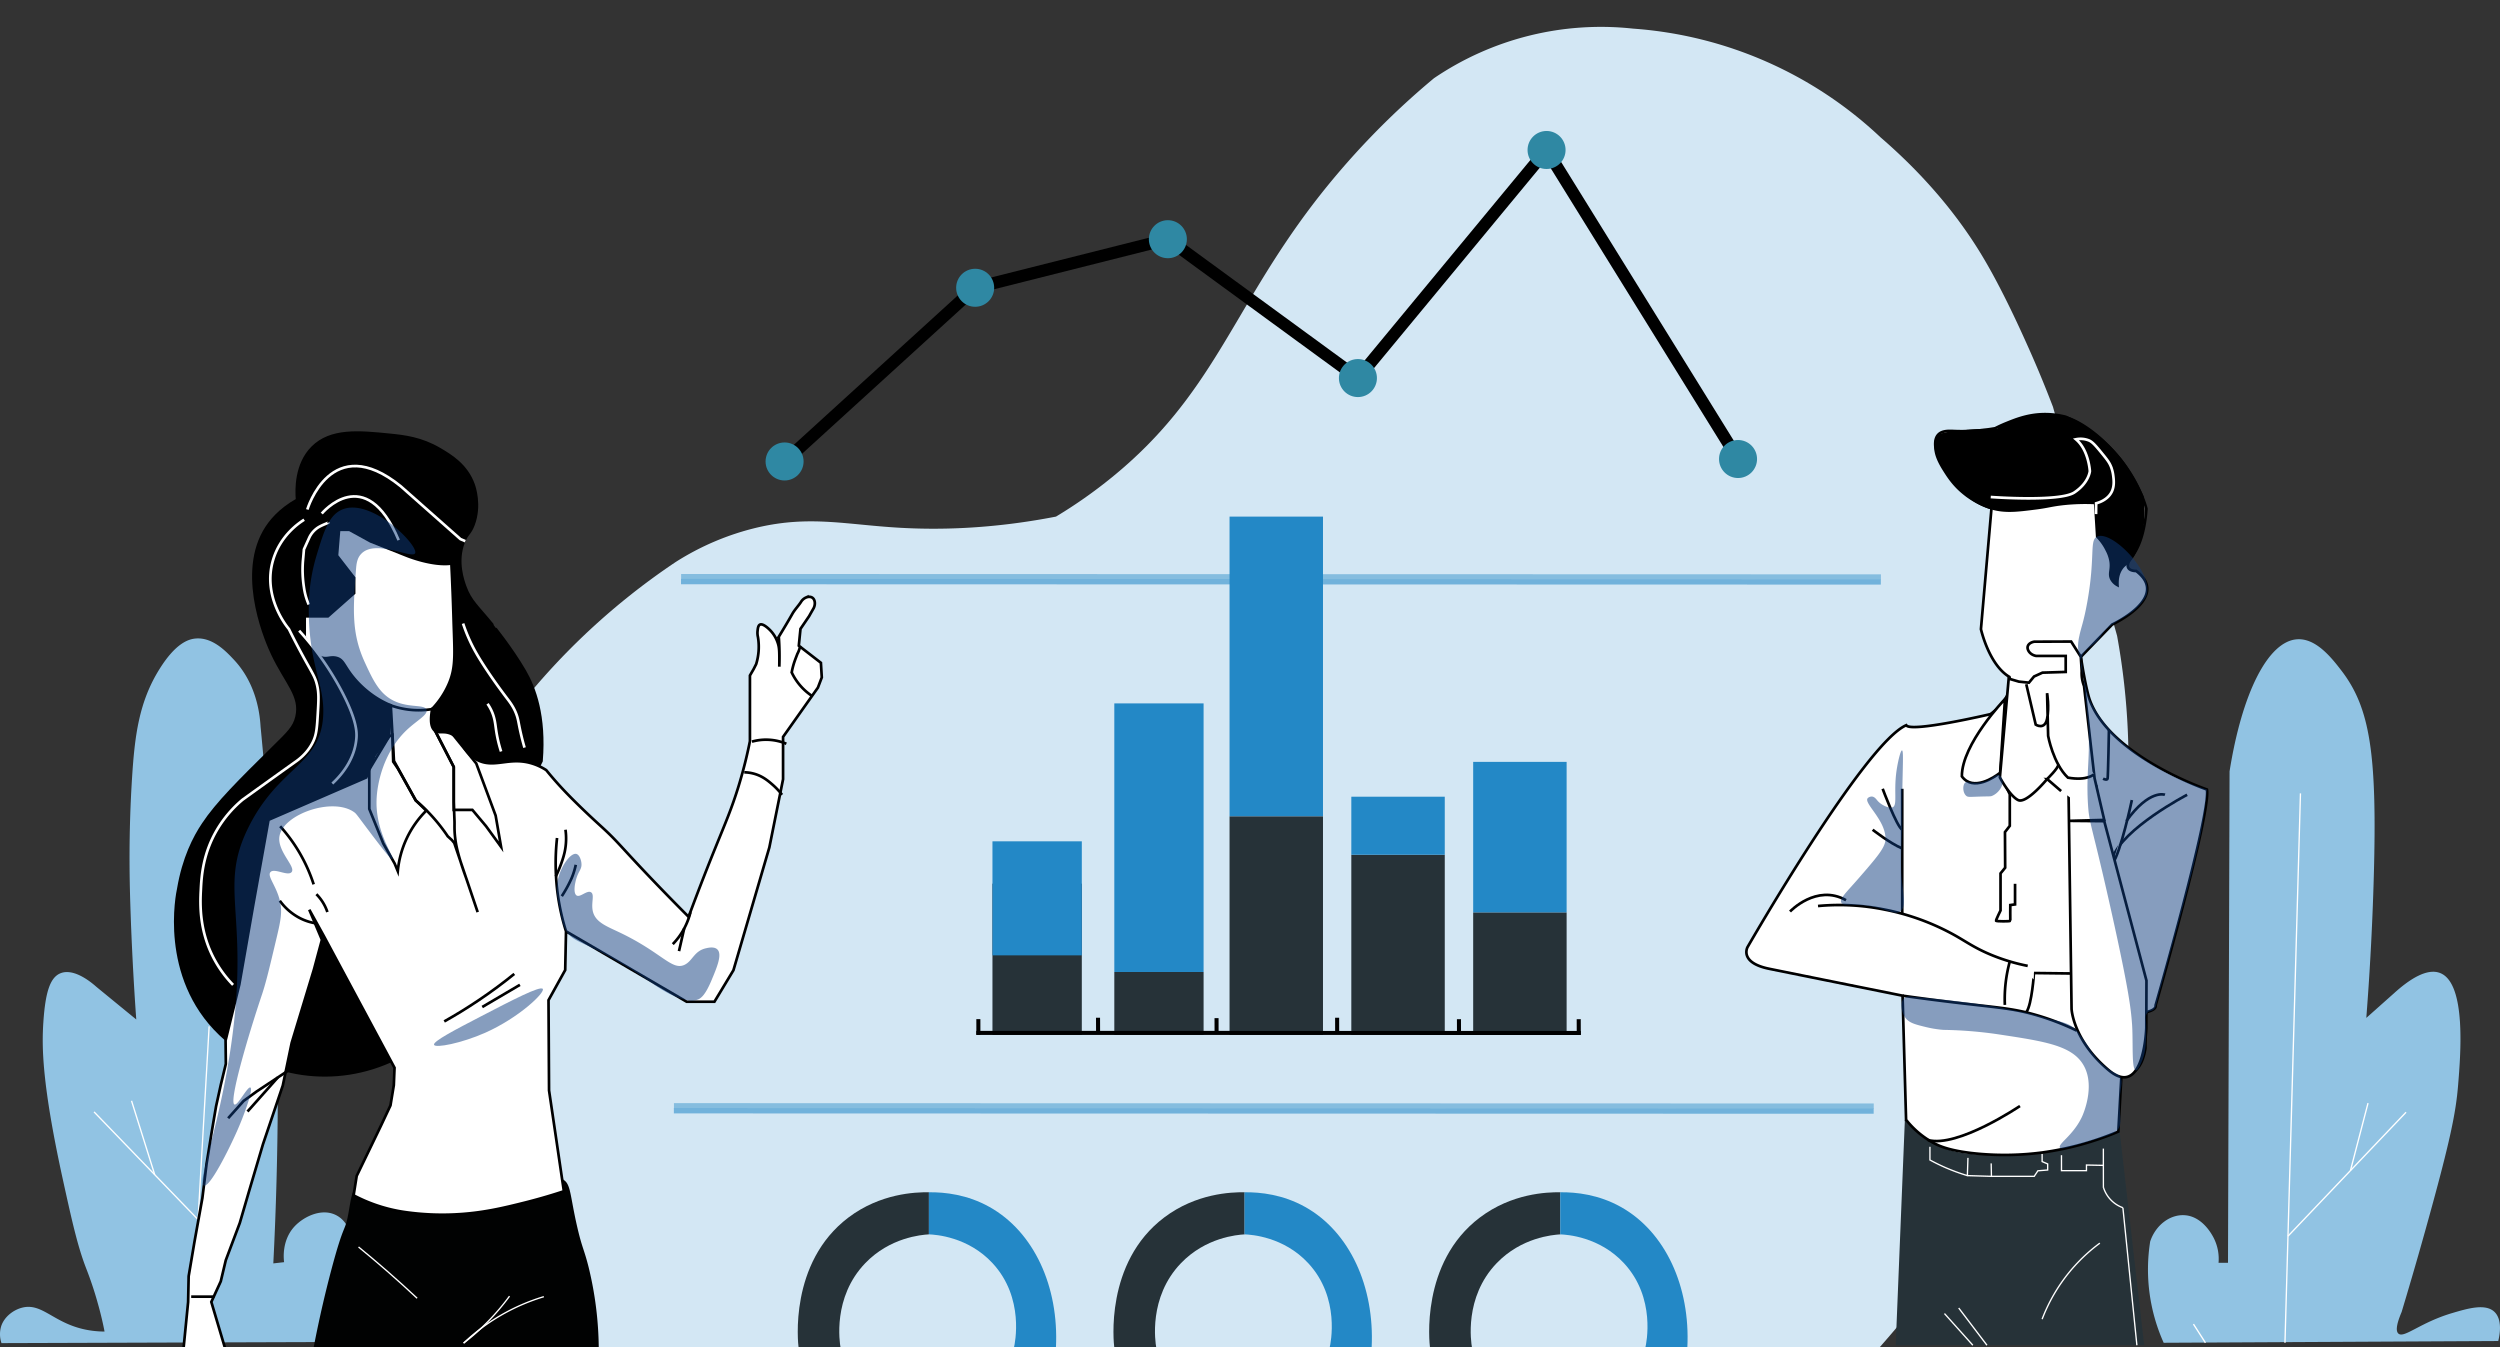 <svg xmlns="http://www.w3.org/2000/svg" viewBox="0 0 1853 998.65"><rect x="0" y="0" width="1853" height="998.65" fill="#333333" stroke="none"/><defs><style>.cls-1{fill:#91c3e3;}.cls-10,.cls-14,.cls-15,.cls-2,.cls-4,.cls-5,.cls-6{fill:none;}.cls-15,.cls-2{stroke:#fff;}.cls-10,.cls-11,.cls-13,.cls-14,.cls-15,.cls-2,.cls-4,.cls-5,.cls-6{stroke-miterlimit:10;}.cls-3{fill:#d3e7f4;}.cls-4{stroke:#85bddf;}.cls-4,.cls-5{stroke-width:4px;}.cls-5{stroke:#71b2db;}.cls-10,.cls-11,.cls-13,.cls-14,.cls-6{stroke:#000;}.cls-6{stroke-width:9px;}.cls-7{fill:#2f88a3;}.cls-8{fill:#2388c6;}.cls-9{fill:#263238;}.cls-10{stroke-width:3px;}.cls-11,.cls-13,.cls-14,.cls-15{stroke-width:2px;}.cls-12{fill:#010202;}.cls-13{fill:#fff;}.cls-16{fill:#0e3c7f;opacity:0.5;}</style></defs><g id="Capa_5" data-name="Capa 5"><path class="cls-1" d="M1603.72,995.27a132.57,132.57,0,0,1-10-75.08c4-12,14.31-19.82,24.83-19.51,13.94.41,21.3,15,22.4,17.17a34.34,34.34,0,0,1,3.44,18.13h7q.59-182.11,1.16-364.24c9.32-58.56,28.64-96.58,50.19-97.91,14-.86,25.59,14,32.38,22.78,21.73,28,27,62.33,24.26,155.74-.78,26.79-2.31,61.5-5.48,102.13L1775,735.7c10.65-9.58,23.79-18.38,33.65-14.48,19.49,7.69,15.15,60.57,13.31,82.95-1.64,19.91-5.25,39.63-24.26,107.61-7,25.09-13.18,45.93-17.61,60.65-4.61,10.85-4,14.66-2.35,16.05,4.21,3.62,16.19-8.26,39.91-15.26,11.54-3.41,24.64-7.27,31.31-.79,6.12,6,3.7,17.63,2.74,21.53Z"/><line class="cls-2" x1="1693.62" y1="995.27" x2="1705.1" y2="588.04"/><line class="cls-2" x1="1695.85" y1="916.24" x2="1783.36" y2="824.39"/><line class="cls-2" x1="1742.14" y1="867.65" x2="1755.18" y2="817.61"/><line class="cls-2" x1="1634.66" y1="995.27" x2="1625.79" y2="981.43"/><path class="cls-1" d="M1.1,995.52A20.33,20.33,0,0,1,1,982.61c2.52-7.08,9.48-12.08,16.09-13.53,15.4-3.37,23.91,13.65,51.22,17.25a73.47,73.47,0,0,0,9.19.62c-.91-4.68-2.46-12-5-20.91A262.24,262.24,0,0,0,64,940.48C57.61,924.16,53.32,904.9,46.75,875c-15.82-72-15.8-99.47-14.61-117.39,1.5-22.45,5.07-33.23,12.78-36.26,10-3.93,22.81,6.79,26.61,10.17L101,755.65c-2.25-31.52-3.58-59.8-4.37-84.13-.62-19.45-1.44-53,1.28-95.48,2-31.27,5.21-56.23,20.61-80.61,12.07-19.1,21.47-21.76,26.61-22.17,12.51-1,22.47,9.59,28.17,15.65,16.29,17.31,19.22,39,19.83,49.57a2712.88,2712.88,0,0,1,12.78,275.09q-.28,63.31-3.33,122.86l8-.91c-.28-2.07-2-16.35,8.09-26.87,7-7.23,20.63-13.81,31.44-7.43,9.45,5.58,10.68,17.54,10.82,19.17q-13.43,37.17-26.87,74.35Z"/><line class="cls-2" x1="146.79" y1="903.96" x2="69.71" y2="824.13"/><line class="cls-2" x1="114.68" y1="870.7" x2="97.49" y2="815.91"/><line class="cls-2" x1="146.79" y1="903.96" x2="155.01" y2="760.74"/></g><g id="Capa_4" data-name="Capa 4"><path class="cls-3" d="M438.84,998.65q-62.1-179.22-124.18-358.43C335,594,370.41,530.56,432.05,471.7a511.77,511.77,0,0,1,68.56-55A196.6,196.6,0,0,1,562,390.83c38.72-8.88,65.12-1.94,104.81.34,27.18,1.57,66.71,1.3,115.88-8.26A356.93,356.93,0,0,0,823.88,354c75.14-61,88.75-123.34,149.74-203.21A579.57,579.57,0,0,1,1062.84,58a220.29,220.29,0,0,1,147.52-36.79,298.09,298.09,0,0,1,183.52,80.61c39.9,34.42,62.9,67,75.91,88.83,14.77,24.74,28.48,55.35,33.65,66.91,8,17.85,14,33,18.22,44l47.52,169.68a519.73,519.73,0,0,1,8,71.62c8.8,210.72-113.74,376.11-184.09,455.86Z"/><line class="cls-4" x1="504.84" y1="427.43" x2="1394.14" y2="427.7"/><line class="cls-5" x1="504.77" y1="431.05" x2="1394.07" y2="431.31"/><line class="cls-4" x1="499.52" y1="819.65" x2="1388.82" y2="819.91"/><line class="cls-5" x1="499.46" y1="823.26" x2="1388.76" y2="823.52"/></g><g id="Capa_2" data-name="Capa 2"><line class="cls-6" x1="581.53" y1="342.04" x2="722.79" y2="213.3"/><line class="cls-6" x1="722.79" y1="213.3" x2="865.62" y2="177.3"/><line class="cls-6" x1="1006.49" y1="280.22" x2="865.62" y2="177.3"/><line class="cls-6" x1="1146.31" y1="111.17" x2="1006.49" y2="280.22"/><line class="cls-6" x1="1288.23" y1="340.22" x2="1146.31" y2="111.17"/><circle class="cls-7" cx="581.53" cy="342.04" r="14.09"/><circle class="cls-7" cx="865.62" cy="177.3" r="14.09"/><circle class="cls-7" cx="722.79" cy="213.3" r="14.09"/><circle class="cls-7" cx="1006.49" cy="280.22" r="14.09"/><circle class="cls-7" cx="1146.31" cy="111.17" r="14.09"/><circle class="cls-7" cx="1288.23" cy="340.22" r="14.09"/></g><g id="Capa_3" data-name="Capa 3"><rect class="cls-8" x="911.34" y="382.91" width="69.26" height="222.22"/><rect class="cls-8" x="1091.92" y="564.7" width="69.26" height="111.72"/><rect class="cls-9" x="1091.92" y="676.41" width="69.26" height="90.65"/><rect class="cls-9" x="1001.6" y="633.53" width="69.26" height="133.53"/><rect class="cls-9" x="911.34" y="605.13" width="69.26" height="161.93"/><rect class="cls-9" x="735.61" y="654.97" width="66.23" height="112.09"/><rect class="cls-9" x="825.93" y="720.43" width="66.17" height="46.63"/><rect class="cls-8" x="1001.6" y="590.52" width="69.26" height="43.01"/><rect class="cls-8" x="825.93" y="521.36" width="66.17" height="199.08"/><line class="cls-10" x1="723.67" y1="765.58" x2="1171.68" y2="765.63"/><line class="cls-10" x1="1170.14" y1="755.41" x2="1170.18" y2="767.07"/><line class="cls-10" x1="1081.37" y1="755.41" x2="1081.41" y2="767.07"/><line class="cls-10" x1="991.08" y1="754.36" x2="991.11" y2="766.02"/><line class="cls-10" x1="901.7" y1="754.65" x2="901.73" y2="766.3"/><line class="cls-10" x1="813.86" y1="754.36" x2="813.9" y2="766.02"/><line class="cls-10" x1="725.16" y1="755.4" x2="725.19" y2="767.05"/><rect class="cls-8" x="735.61" y="623.59" width="66.23" height="84.52"/></g><g id="Capa_7" data-name="Capa 7"><path class="cls-9" d="M591.9,998.72c-.36-2.73-7.36-62.86,37-96.33,23.61-17.82,49.52-18.84,59.61-18.68v31.2c-5.67.33-28.92,2.32-47.22,21.39C617,961.6,622.37,995.1,623,998.72Z"/><path class="cls-8" d="M782.66,998.85c2.28-45.19-16.23-85.8-49.3-104.28-16.41-9.18-33-11-44.87-10.86v31.2c5,.21,29,1.72,47.22,21.39,23.81,25.72,16.53,59.55,15.84,62.48Z"/><path class="cls-9" d="M825.9,998.72c-.36-2.73-7.36-62.85,37-96.33,23.61-17.82,49.52-18.84,59.61-18.68v31.21c-5.67.32-28.92,2.31-47.22,21.39C851,961.6,856.37,995.1,857,998.72Z"/><path class="cls-8" d="M1016.66,998.85c2.28-45.19-16.23-85.8-49.3-104.28-16.41-9.17-33-11-44.87-10.86v31.21c5,.2,29,1.72,47.22,21.39,23.81,25.72,16.53,59.54,15.84,62.48Z"/><path class="cls-9" d="M1059.9,998.72c-.36-2.73-7.36-62.85,37-96.32,23.61-17.83,49.52-18.84,59.61-18.69v31.21c-5.67.33-28.92,2.31-47.22,21.39-24.27,25.29-18.9,58.79-18.26,62.41Z"/><path class="cls-8" d="M1250.66,998.85c2.28-45.19-16.23-85.79-49.3-104.28-16.41-9.17-33-11-44.87-10.86v31.21c5,.21,29,1.72,47.22,21.39,23.81,25.72,16.53,59.54,15.84,62.48Z"/></g><g id="Capa_8" data-name="Capa 8"><path class="cls-11" d="M231.52,331.75c-12.26,12.38-11.92,30.95-11.28,38.71-13.11,7.4-20.31,16.14-24.46,23.48-19.63,34.75,2.95,84.18,6.07,90.78,10.19,21.62,21.62,31,18,46.57-1.84,7.9-6.31,11.92-17.22,22.7-25.22,24.91-41.72,41.21-52,56.73C144,620.58,136.05,636,132.2,658.85c-.72,3.17-13.61,64.89,30.92,107.6,33.69,32.3,85.81,39.91,129.9,18.4l108.3-220.77c2.69-33.46-5.13-54.27-12.43-66.83-9.68-16.67-23.64-33.89-23.65-33.89-11.46-14.13-16.6-17.68-20.56-28.72-1.49-4.14-6.6-18.37-1.18-32.48,2.58-6.71,4.8-6.28,7.44-13.31,5.36-14.29.62-28,0-29.73-5.27-14.57-17.12-21.55-25.05-26.22-13.75-8.1-26.36-9.5-37.26-10.59C266.26,320.07,245.17,318,231.52,331.75Z"/><path class="cls-9" d="M1405.1,997.09l6.78-167c13.24,14.76,26.37,20.2,33.76,22.45,8.22,2.51,15.36,2.9,28.85,3.64a236.37,236.37,0,0,0,31.28-.18c27-2.23,50.59-11.3,65.24-18.08q9.13,79.56,18.26,159.13Z"/><path class="cls-2" d="M1513.62,977.78a125.84,125.84,0,0,1,19.82-34.43q2.1-2.6,4.22-4.93a125.61,125.61,0,0,1,18.74-17"/><line class="cls-2" x1="1472.73" y1="997.09" x2="1451.79" y2="969.5"/><line class="cls-2" x1="1462.26" y1="997.09" x2="1441.23" y2="973.61"/><path class="cls-2" d="M1559,879.89a23.35,23.35,0,0,0,14.48,15.26"/><line class="cls-2" x1="1573.49" y1="895.15" x2="1583.86" y2="997.09"/><path class="cls-2" d="M1430.47,850v9.78c3.38,1.85,7.1,3.7,11.15,5.48a145.5,145.5,0,0,0,16.6,6.1l.42-13.15-.42,13.15,17.83.55c-.06-3.2-.13-6.39-.19-9.59.06,3.2.13,6.39.19,9.59h31.7l2.74-4.11,7.24-.59v-4.5l-4.11-1.76V855.2"/><polyline class="cls-2" points="1527.97 856.22 1527.97 867.7 1546.49 867.7 1546.49 863.52 1559.01 863.78 1559.01 851.33 1559.04 880.08"/><path class="cls-12" d="M232.49,998.65c4.39-22.8,9-41.94,12.91-56.74,10-37.76,10.06-27.35,12.91-43,1.86-10.19,2.39-17.7,7.44-20,6-2.69,12.2,4.86,24.26,10.57,12.63,6,23.22,5.94,43.83,5.87,13.53-.05,30.83-.11,50.47-7.83s25.8-16.83,32.87-13.3c6,3,5.19,11.43,10.57,34.82,3.72,16.2,5.18,16.77,8.61,30.53a260.29,260.29,0,0,1,7.43,59.08Z"/><path class="cls-2" d="M309.18,962.26q-10.55-9.88-22.12-20-10.8-9.42-21.31-18"/><path class="cls-2" d="M377.66,960.7a172.92,172.92,0,0,1-34,34.82"/><path class="cls-2" d="M403.1,961.09a149.25,149.25,0,0,0-59.48,34.43"/><path class="cls-13" d="M166.72,999l-10.09-34,7-15.26,3.72-15.66,10.37-27.58,6.85-23.48,10.37-35,14.67-43.44,6.59-31.56,16.57-54.65q2.92-10.9,5.86-21.79l-9.39-22.3L240,693.74Q253.2,718.39,266.42,743l26,48.43-.52,12.91-2.48,15-7.17,15.26-17.87,37L262.09,886a116.82,116.82,0,0,0,34.55,11.84c1.67.29,3,.48,4.11.64a195,195,0,0,0,36.2,1.68c20.66-.94,36.64-4.92,52.47-8.88,11.84-3,21.6-6,28.53-8.31q-5.47-37.37-11-74.73l-.39-66.92L418.93,719l.6-28.72a166,166,0,0,1-7.14-36.88,173,173,0,0,1,.49-32.28,173,173,0,0,0-.49,32.28,166,166,0,0,0,7.14,36.88l89.4,52.19h20.61l14.09-23.35,26.61-91,10.17-50.55V546.18l25.83-36.52,2.87-7.56-.66-10.83-16.37-12.68q.61-6.24,1.24-12.49l6.39-9.39q1.69-3,3.4-6c1.53-3.17.89-6.44-1-7.7s-4.23-.31-4.7-.13a8.19,8.19,0,0,0-3.78,3.39c-2,3-4.61,5.65-6.39,8.81-2.63,4.65-5.89,10.14-10,16.89a203,203,0,0,1,.38,22.16c.12-11.52.07-14.19-1.31-18.11a24.12,24.12,0,0,0-5.59-9c-.84-.84-5.24-5.26-7.54-4-1.29.69-1.51,3-1.69,4.79a13.39,13.39,0,0,0,.31,4.41,44.12,44.12,0,0,1,.44,10.82,43.53,43.53,0,0,1-1.77,9.21l-1.85,3.64-2.77,4.79v48.69c-1.54,7.72-4.13,19.32-8.35,33.13-5.11,16.71-9.74,27.26-17.19,45.66-4.88,12-11.83,29.58-19.92,51.38-10.77-10.8-19.39-19.7-25.16-25.71C459.52,627,458.18,624,445.62,612.57c-2-1.85-10.41-9.4-20.35-19.31-2.92-2.91-6.58-6.63-11-11.48-3.86-4.28-7-8-9.39-10.95a41.24,41.24,0,0,0-11.48-5.22c-16.33-4.54-26.94,3.85-39.13-2.09a25.7,25.7,0,0,1-9.91-8.87c-2.3-4.5-6-9.87-12-11.48-4.36-1.18-7.28.38-9.91-1.56-2.17-1.6-4.07-5.53-2.09-16.18A62.9,62.9,0,0,0,333,506.15c5.12-12.41,3.89-22.41,3.14-48.52-.33-11.32-.82-24.75-1.57-39.92-14.09,2-33.26-5.87-33.26-5.87l-26.61-10.56L259,392.67h-7.7l-1.56,19.17,12.71,16.44v11.35L243,456.84H225.82V472.1a86.31,86.31,0,0,0,5.48,8.42c2.67,3.52,4,5.29,5.77,6.25,4.63,2.5,7.44-.36,12.32.89,5.81,1.49,5.43,6.65,14.66,16.91A73.39,73.39,0,0,0,277.1,516a68.74,68.74,0,0,0,12.52,6.79q-.6,11.48-1.19,22.95l-10.81,14.09q-3.08,8.21-6.14,16.42L199,607.65,187.74,670.4l-10.37,59.28L167.2,771.16l.19,17.41L163.67,804l-3.52,16-3.32,19.56-3.72,23.09L150,888l-3.33,18.39-2.54,14.09-4.3,25.43-.4,19.18-3.36,34"/><path class="cls-14" d="M329.27,757.09c8.2-4.6,16.86-9.87,25.83-15.92,9.63-6.49,18.31-13,26.08-19.3"/><line class="cls-14" x1="385.36" y1="729.96" x2="357.44" y2="746.39"/><path class="cls-14" d="M557.34,549.7a38.65,38.65,0,0,1,13.23-1.34,39.07,39.07,0,0,1,12.27,2.93"/><path class="cls-14" d="M586.75,498.76a54.17,54.17,0,0,1,2-8c.69-2.06,1.73-4.67,2.28-6.13a20.12,20.12,0,0,0,1.88-5c.07-.39.12-.72.14-.94"/><path class="cls-14" d="M586.67,498.11a43.21,43.21,0,0,0,9,12.72,42.13,42.13,0,0,0,5.81,4.74"/><path class="cls-14" d="M551.65,572.44a29,29,0,0,1,7.08,1c6.4,1.74,10.61,5.32,13.9,8.18a49.5,49.5,0,0,1,7,7.49"/><line class="cls-14" x1="141.71" y1="961.09" x2="158.92" y2="961.09"/><path class="cls-14" d="M169.1,828.83,180.57,816l9.66-7,23.17-15.35"/><line class="cls-14" x1="183.44" y1="823.87" x2="205.9" y2="798.62"/><path class="cls-14" d="M207.4,667.64a42.63,42.63,0,0,0,15.37,13.11,39.75,39.75,0,0,0,12.12,3.74"/><path class="cls-14" d="M498.67,699.8a51.89,51.89,0,0,0,13.11-23.73"/><line class="cls-14" x1="503.27" y1="704.96" x2="507.18" y2="687.93"/><path class="cls-14" d="M426.77,641a54.16,54.16,0,0,1-3.13,10,94.81,94.81,0,0,1-7.24,13.24h0"/><path class="cls-14" d="M419.14,615a47.43,47.43,0,0,1-.59,16.43c-1.86,8.57-6.58,18.2-6.58,18.2h0"/><path class="cls-14" d="M207.66,612.43a118.81,118.81,0,0,1,24.83,43.05"/><path class="cls-14" d="M234.51,662.78A34.47,34.47,0,0,1,239.4,669a34.06,34.06,0,0,1,3.26,7"/><path class="cls-14" d="M294.84,645.7,292.49,640l-8.38-14.8q-5.21-12.82-10.4-25.64V570.33l14.72-24.55,2.44-.94.57,19.73,3.4,4.95,13.3,23.74,7.83,7.57a72.76,72.76,0,0,0-21.13,44.87Z"/><polygon class="cls-14" points="371.4 627.7 360.31 612.43 350.14 600.3 336.31 600.3 336.31 568.48 322.49 541.61 333.44 541.61 353.01 565.87 367.36 604.48 371.4 627.7"/><path class="cls-14" d="M354.05,676.07l-8.64-25.54-8.7-25.7-1.7-2.09-3.13-2.87a130.62,130.62,0,0,0-14-17.41,128.55,128.55,0,0,0-9.75-9.2L292,564q-1.19-20.6-2.35-41.18a60.59,60.59,0,0,0,32.87,2.34v16.44l13.82,26.87v26.09q.27,7,.53,14.08c.09,2.49-.14,5.69.26,10.18,0,0,.25,2.88.78,6.06,1.63,9.91,7.36,25.28,7.87,26.66Q349.91,663.81,354.05,676.07Z"/><path class="cls-15" d="M225.44,385.22c-4.05,2.55-17.67,11.83-23,29.76-8.13,27.21,10.21,49.5,11.69,51.24,4.56,9.23,8.5,16.58,11.21,21.52,6.34,11.53,8.24,14,9.66,20s1.15,11,.57,20.93-.88,14.79-3,19.89c-1.54,3.6-5.23,10.5-14.29,16.57Q199,578.91,179.79,592.74A86.41,86.41,0,0,0,160.88,615c-10.46,17.77-11.53,34.43-12,44.29-.57,10.64-1.41,31.65,10.74,53.15A84.52,84.52,0,0,0,172.75,730"/><path class="cls-15" d="M227.79,377.65s17.61-59.08,69.26-17.22l44.22,39.14,3.62,1.56"/><path class="cls-15" d="M228.87,448.09a46.28,46.28,0,0,1-2.25-6.26,49,49,0,0,1-1.34-6.52,85.1,85.1,0,0,1-.79-19.07c.37-3.89.63-7.05.79-9.05l4.08-9a18.38,18.38,0,0,1,6.49-7.27c3-1.85,7.64-3.42,7.59-3.54h0"/><path class="cls-15" d="M238.49,380.65s32.35-39,57,19.7"/><path class="cls-15" d="M221.73,467.46a215.33,215.33,0,0,1,31.47,44.75c11.3,21.48,11.27,30.53,11,34.62C263,564,251.48,576,246.31,580.77"/><path class="cls-15" d="M343.23,462.17a121.47,121.47,0,0,0,9.39,21.26c5.44,9.67,14.85,23.22,22.69,33.53,2.82,3.7,6,7.75,8,14.08,1,3.33,1.12,5.42,2.61,12,1.08,4.77,2.14,8.61,2.87,11.09"/><path class="cls-15" d="M371.4,557a97.16,97.16,0,0,1-3.65-15.65c-.72-4.9-1-9.72-3.91-15.52a34.27,34.27,0,0,0-2.48-4.18"/><path class="cls-13" d="M1570.1,838.74l2.34-42.13s14.09,3.65,17.74-19.7V750.3s8.22-1.3,7.57-5.21c0,0,41.35-143.48,38-159.92,0,0-72.79-25-87.14-67.3,0,0-2.86-8.61-6.26-31l23.22-24s43.57-20.09,17.74-39.66c0,0-12,.53-2.61-11.47s10.18-34.7,10.18-34.7-10.7-45.39-59.74-68.09a61.18,61.18,0,0,0-18.93-1.85c-10.4.64-18.54,3.91-24.77,6.42-3.61,1.45-6.54,2.86-8.61,3.91a141.84,141.84,0,0,1-29.61,2.09c-4.3-.17-9.72-.62-12.74,2.81-2.64,3-2.15,7.57-1.82,10.55.35,3.25,1.4,7.6,6.09,15.07,3.21,5.13,7.5,12,15.88,18.49a61.64,61.64,0,0,0,19.46,10.21q-3.91,44.83-7.82,89.67s5.87,26.42,21.13,35.42c4.3,15.06-14.09,27.58-14.09,27.58s-59.09,13.89-62.41,8.22C1381.94,551,1295.27,702,1295.27,702s-6.39,11.48,16,16.05S1410.18,738,1410.18,738l2.61,92A66.31,66.31,0,0,0,1433,847.09c4.4,2.38,12.91,6.3,34,8.14a214.49,214.49,0,0,0,46.72-1A221.55,221.55,0,0,0,1570.1,838.74Z"/><path class="cls-13" d="M1497.18,819.78S1451,851,1429,845"/><line class="cls-13" x1="1409.92" y1="678.96" x2="1409.92" y2="584.65"/><path class="cls-13" d="M1395.44,584.65s10.37,28,14.48,30.33"/><path class="cls-13" d="M1388,615s12.72,10,21.91,13.89"/><path class="cls-13" d="M1326.77,675.63s19.57-20.74,41.48-8.41"/><path class="cls-13" d="M1621.1,589.09s-48,25-55.31,46.95"/><path class="cls-13" d="M1604.66,589.09s-11.48-4.44-28.69,19.56"/><path class="cls-13" d="M1580.14,593s-8.35,39.39-14.35,47"/><path class="cls-13" d="M1347.51,671.54a169.34,169.34,0,0,1,49.55,2.69,176.55,176.55,0,0,1,52,19.1c9,5.08,15.4,9.86,28.4,15.06a144.17,144.17,0,0,0,25.47,7.53"/><path class="cls-13" d="M1539.34,763.93a190,190,0,0,0-31.88-12.08c-16.83-4.68-27.24-5-60.23-9-8.3-1-21.13-2.6-37-4.84"/><path class="cls-13" d="M1486,744.83a104.86,104.86,0,0,1,3.82-32.73"/><path class="cls-13" d="M1533.18,585.53q1.13,81.15,2.26,162.3s1,23.08,27.39,45.26,28-31.05,28-31.05l.13-35.21-31.3-118.18a151.48,151.48,0,0,1-5.77-24.78c-.09-.67-.19-1.34-.27-2"/><path class="cls-13" d="M1534.36,721.53l-26.74-.31S1506,744.5,1502.05,750"/><path class="cls-13" d="M1486.09,518.17s-32.15,33.42-31.95,57.29c8.37,11.51,24.37.32,27.74-2.25l.63-.49Z"/><path class="cls-13" d="M1482.8,573.89l6.85,14.87v23.38l-3.56,4.6.14,26.41-3.43,4.21v27.49s-3.52,7.14-3.32,7.63,10.66.59,10.56,0,0-11.65,0-11.65l3.52-.48V655.09"/><path class="cls-13" d="M1527.71,586.35l-10.37-8.94S1502,596.07,1495.81,593s-13.5-16.76-13.5-16.76l6.53-73.24,7.56,2.22,7.44.78,3.78-4.57,6.26-2.86,17.22-.53V486.17h-21.92c-4.6-.8-7-4.66-6.18-7.2.52-1.73,2.54-3,4.88-3.36l27.26-.09h0l7.17,11.31.66,10.56a26.77,26.77,0,0,0,1.72,11.11l7.8,68.33,7.17,30.9-25.6.69,25,.23"/><path class="cls-13" d="M1501.88,507.17l7,29.94s6.65,4.3,8.42-4.31,0-19,0-19l.78,31.69s3.72,20.55,14.67,30.91c14.48,2.55,19.36-2.54,19.36-2.54"/><path class="cls-13" d="M1558.81,577.15s2.94,1.49,3.33,0,1-36.1,1-36.1"/><path class="cls-13" d="M1517.34,577.41s8.38-8.12,8.27-10.68"/><path class="cls-11" d="M1552.94,372.76a153.83,153.83,0,0,0-22.63.59c-9.61,1-11.87,2.1-20.87,3.26-14.06,1.81-23.14,3-33.39,0-12.8-3.73-20.69-12-24.94-16.57-8.8-9.44-20.69-27.77-15-35.71,2.14-3,8.22-3.34,20.24-4.59A167.63,167.63,0,0,1,1480,319a61.06,61.06,0,0,1,35.6-11.09,51.8,51.8,0,0,1,17.79,2.12s15.29,4.48,33.78,25.28a101,101,0,0,1,8.7,11.08,159.41,159.41,0,0,1,12.09,22,73.16,73.16,0,0,1,.56,15.69,71.38,71.38,0,0,1-3.13,16.44c-2.24,7-3.74,11.61-8,15.91-2.16,2.21-3.36,2.6-5,5-2.79,4.12-3.12,8.82-2.93,12.26a10.86,10.86,0,0,1-4.63-4.76c-1.76-3.86.43-6.46-.33-12.46a26.56,26.56,0,0,0-2.93-8.74,36.91,36.91,0,0,0-7.11-10Q1553.73,385.22,1552.94,372.76Z"/><path class="cls-15" d="M1475.53,368.39s51.26,3.78,62-3.39S1549,349.22,1549,349.22s-.79-15.65-10.31-23.61a16.88,16.88,0,0,1,9.69.88c2.86,1.21,5.56,4.56,11,11.25,3.06,3.79,4.22,5.59,5.19,7.92a27,27,0,0,1,1.76,6.85c.39,3.15.93,7.57-1,11.75-3,6.43-10.2,8.42-11.67,8.79l-.06,8"/></g><g id="Capa_9" data-name="Capa 9"><path class="cls-16" d="M1554.51,397.67c-6.08,2.63-1.24,14.41-7.5,49-2.66,14.7-4.53,18.39-5.78,24.62a37.1,37.1,0,0,0-1,7.21,27,27,0,0,0,1.43,8.87c1.9,5.79,3.18,18.93,5.66,44.25,2.66,27.16-1.17,38.45.21,63.23.94,16.87,2.54,13.83,17.81,82.56,12.56,56.53,14.08,70.29,14.9,81.27,1,13.17-.54,34.18,2.82,34.65,1.52.22,3.59-4.61,4.61-7a37.06,37.06,0,0,0,2.64-12.06,116.35,116.35,0,0,0,.2-18.39c-.11-1.11-.37-3.37,1-5.09s2.68-1,4.5-2.35c2.24-1.61,2.14-4,4.26-12.08.48-1.83,1-3.64,1.54-5.46.94-3.44,2.17-7.77,4-14.54,3-11.37,5.07-18.35,9.59-35,4.27-15.75,6.38-23.63,8.8-33.26,5.14-20.4,6.74-28.68,7.64-33.72,2.15-12.06,3.28-22.15,3.91-29.15-29.31-9.2-48.81-23.1-59.86-32.4-2.59-2.18-19.55-17.21-27.28-34.9-1.65-3.79-3-9.93-5.71-22.2a15.29,15.29,0,0,1,0-8.45c1.41-4.38,4.88-6.69,7.41-8.6,8.68-6.55,5.5-8.83,14.82-15.47,8.28-5.89,16.36-8.18,23.43-18a17.71,17.71,0,0,0,2.24-3.55C1597.31,425.57,1565.65,392.86,1554.51,397.67Z"/><path class="cls-16" d="M1411.36,739.87c-3,2.7-2.43,10.06,1,14.61,2.87,3.77,7.07,4.8,15.13,6.78a81.16,81.16,0,0,0,13,2.09,308.06,308.06,0,0,1,41.68,3.45c34.12,5.18,54.62,8.29,62.67,23.68s-.91,35.62-1.56,37c-6.48,14.15-18.24,20.35-16.44,23.22.54.86,2.2,1.25,25.83-6.07,13.13-4.06,15.58-5.09,17.46-8,2.56-3.92.89-7.21,1.06-21.17.12-9.72,2.85-13.51.08-17.48-1.72-2.46-3-1.66-8.43-5.61a54,54,0,0,1-10.56-10.17c-2.91-3.59-2.61-4.13-7.63-11.15-1.6-2.23-3.93-5.49-5.39-7.18-5.71-6.6-14.53-6.71-24.61-9.89-9.68-3-13.68-3.43-29.1-6.65,0,0-21.88-4.56-69.36-8.71C1415.33,738.6,1413,738.43,1411.36,739.87Z"/><path class="cls-16" d="M1484.07,577.9c-.15-.55-.73-2.62-2.44-3.32-3-1.25-4.91,3.65-11.43,4.93a29.66,29.66,0,0,1-10.48.35c-1.14-.23-2-.5-2.84,0-2.24,1.36-2.38,7.53.49,10,1.25,1.07,2.38.82,9.71.58,8-.26,8.21,0,9.56-.58C1481.33,587.87,1485.31,582.3,1484.07,577.9Z"/><path class="cls-16" d="M1364.79,669c1.24,2.51,5.86,1.12,15.52,2,17.52,1.51,23.71,7.9,28.31,4.43,4.09-3.08,2.45-10.59,1.3-20.6-1.8-15.73.13-31.67,0-47.5-.22-32.94,1.45-51-.16-51.11-1.06-.11-2.8,7.61-3.62,12.33-3.05,17.51.61,28.11-3.29,29.8-2.51,1.08-8.29-1.44-11.25-4.89-.92-1.08-2.15-2.92-4.11-3.06a4.24,4.24,0,0,0-3.13,1.2c-3.34,3.71,13.87,16.58,13.14,30.88-.31,6-6.77,13.43-19.69,28.3C1368.76,661.22,1363.29,666,1364.79,669Z"/><path class="cls-16" d="M321.71,774.43c-1-2.54,15.93-11.32,34.82-21.13C380,741.12,400.66,730.4,402.31,733c1.76,2.72-17.5,21.27-42.65,32.47C342,773.29,322.71,777,321.71,774.43Z"/><path class="cls-16" d="M412.71,657c1-12.7,9.79-25.07,14.39-24.09,2.39.51,3.8,4.68,3.91,7.57.14,3.79-2,5-3.65,10.17-1.31,4-2.61,11.29,0,13.05s7.73-4.13,10.69-2.35-.31,8.48,1.57,14.87c2.2,7.49,10.24,10.43,19.56,14.87,31.53,15,38.83,28.55,48.26,24,6-2.9,7-10.29,15.92-12.26,1.86-.42,6-1.33,8.29.83,3.82,3.57-.1,13-4.38,23.17-4.62,11-7.83,13.18-10.17,14.08a14.06,14.06,0,0,1-8.35.26c-14.11-3.07-24.14-12-38.49-21.25-3.4-2.2-7.9-4.75-16.88-9.86-21.95-12.47-29.41-12.15-34.17-20.8-2.31-4.19-3.17-8.8-4.9-18C413,664.46,412.4,661.06,412.71,657Z"/><path class="cls-16" d="M151.13,878.72c4.48,1.59,18.69-27.08,24.62-40.5,6.38-14.46,11.95-31.13,9.85-32.15s-9.34,13.6-11.81,12.58c-4.31-1.78,9.79-49.93,20.35-81.39,3.09-9.21,5.71-20.36,11-42.65,3-12.68,4.2-19,2.3-27-2.65-11.12-9.55-18.14-7-21.16,2.81-3.32,12.81,3.21,15.65,0,3.56-4-11-15.55-8.89-26.9,3-16.18,39.44-28.87,55.28-17.57,1.76,1.27,1.86,1.82,11.92,15.12,14.08,18.63,15.68,19.91,16.3,19.59,2.13-1.09-12.15-18.9-11.61-43.07.33-14.45,6.1-37.31,22.7-52.82,7.4-6.92,15.49-11,14.35-14.69-1.3-4.22-12.61-1.26-23.74-6.44s-15.95-15.63-21.92-28.57c-10.07-21.84-8.79-39.35-6.65-68.48.35-4.75.82-8.89,3.92-12.13,10.64-11.12,37.53,4,39.91-.39,3-5.55-33.14-42.36-54.78-32.09-9.32,4.42-12.89,16.12-18,32.87a135.86,135.86,0,0,0-6,37.18c-.66,45.08,12,58.31,10.66,82.56-2.08,36.27-32.29,37.21-54.78,81.39-23.22,45.61-.44,63.09-12.52,155.74C163.74,832.85,145.65,876.78,151.13,878.72Z"/></g></svg>